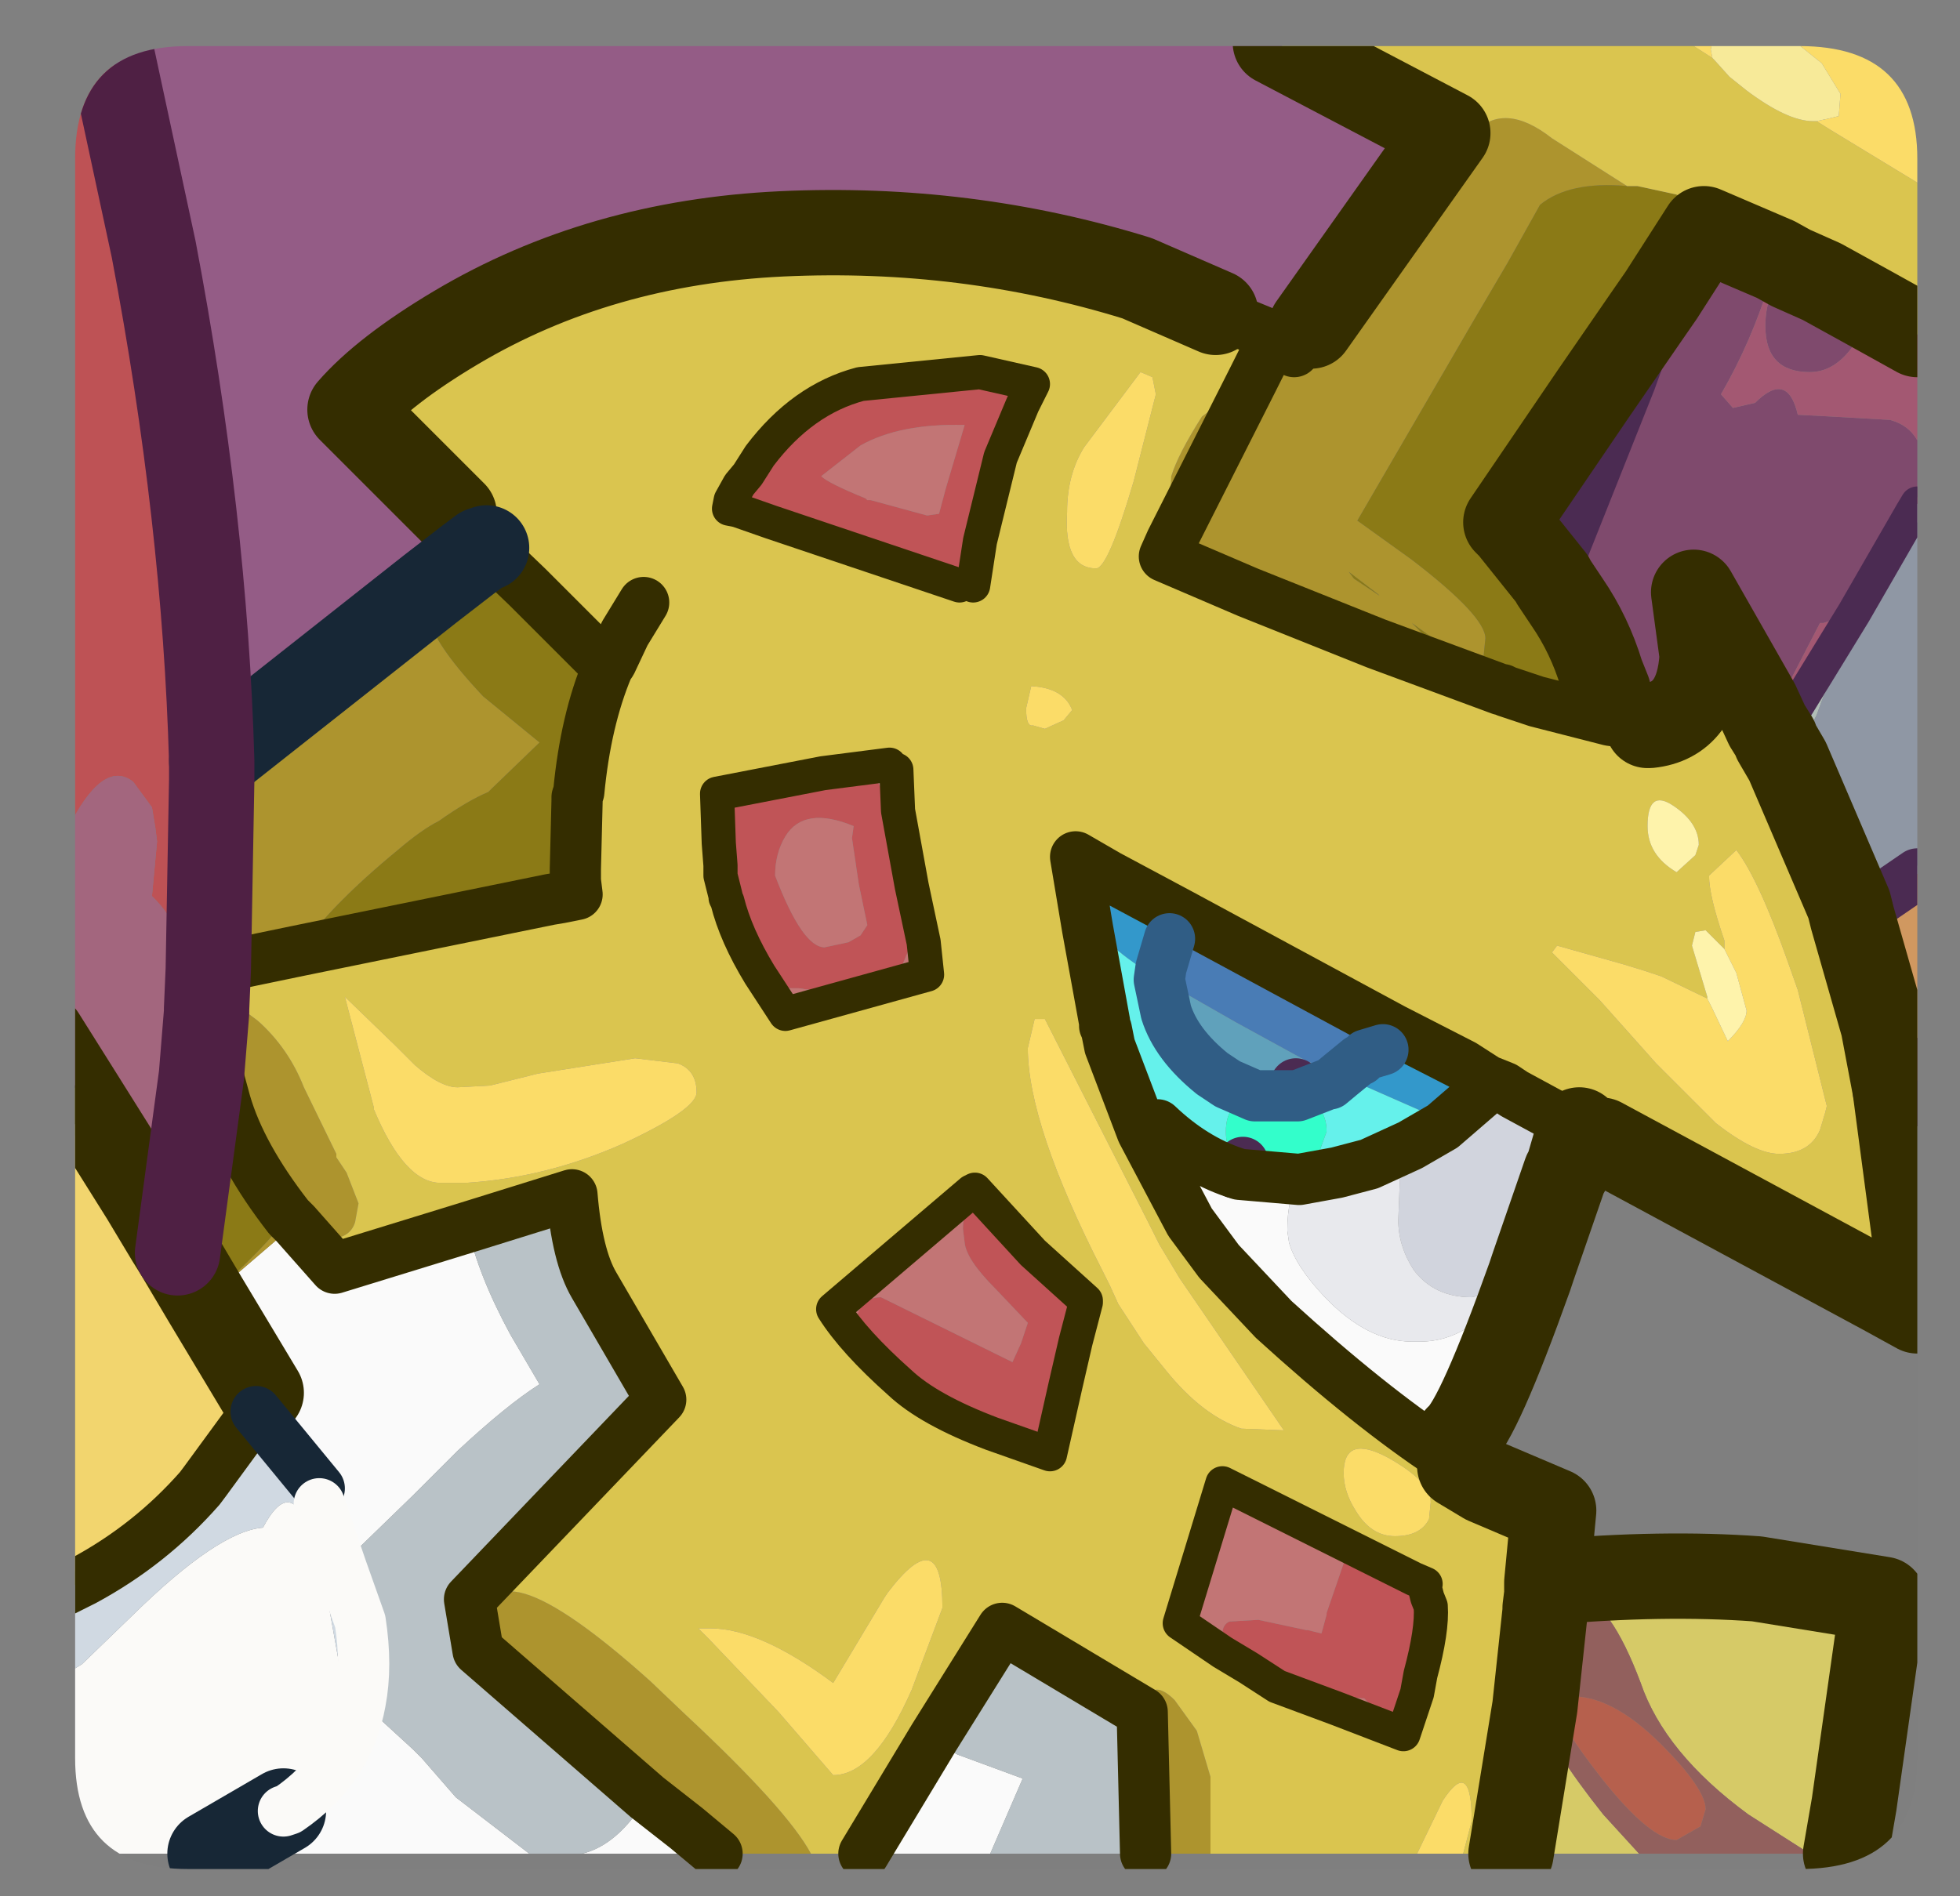 <?xml version="1.0" encoding="UTF-8" standalone="no"?>
<svg xmlns:ffdec="https://www.free-decompiler.com/flash" xmlns:xlink="http://www.w3.org/1999/xlink" ffdec:objectType="frame" height="55.55px" width="57.4px" xmlns="http://www.w3.org/2000/svg">
  <rect width="100%" height="100%" fill="#808080" stroke="none"/>
  <g transform="matrix(1.0, 0.0, 0.0, 1.0, 2.2, 1.35)">
    <clipPath id="clipPath0" transform="matrix(1.0, 0.0, 0.0, 1.0, 0.0, 0.0)">
      <path d="M50.5 0.0 Q53.95 0.0 53.95 3.3 L53.95 50.15 Q53.95 53.4 50.5 53.4 L3.3 53.4 Q0.0 53.4 0.0 50.15 L0.0 3.3 Q0.0 0.0 3.3 0.0 L50.5 0.0" fill="#000000" fill-rule="evenodd" stroke="none"/>
    </clipPath>
    <g clip-path="url(#clipPath0)">
      <use ffdec:characterId="2" height="55.55" transform="matrix(1.0, 0.0, 0.0, 1.0, -2.2, -1.35)" width="57.4" xlink:href="#shape1"/>
    </g>
    <use ffdec:characterId="3" height="53.4" transform="matrix(1.0, 0.0, 0.0, 1.0, 0.0, 0.0)" width="53.95" xlink:href="#shape2"/>
  </g>
  <defs>
    <g id="shape1" transform="matrix(1.0, 0.0, 0.0, 1.0, 2.2, 1.35)">
      <path d="M53.95 11.55 L53.95 13.2 53.8 13.65 52.1 16.6 53.8 13.65 53.45 14.75 Q52.85 16.05 52.1 16.6 L51.2 16.9 51.1 16.9 49.55 19.9 49.25 19.25 47.4 16.0 47.65 17.85 Q47.55 19.75 46.1 19.9 L46.05 19.9 44.95 19.75 45.0 19.35 44.9 18.9 44.7 18.4 Q44.35 17.25 43.7 16.3 L43.3 15.7 Q44.3 13.25 45.25 11.7 L45.2 11.25 45.55 9.8 46.45 7.3 45.55 9.8 46.0 7.95 46.45 7.3 47.7 5.35 49.8 6.25 49.75 6.4 49.65 6.85 Q49.1 8.65 48.2 10.2 L48.55 10.6 49.2 10.45 Q50.15 9.5 50.45 10.8 L51.4 10.85 53.15 10.95 Q53.7 11.1 53.95 11.55 M50.25 6.5 L51.15 6.9 52.6 7.7 52.25 8.5 Q51.65 9.55 50.8 9.55 49.5 9.55 49.5 8.2 49.5 7.1 50.25 6.5 M41.35 30.3 L41.15 30.7 40.55 30.8 40.7 30.15 40.65 29.85 41.35 30.3 M36.0 30.4 L36.2 30.4 35.75 30.65 36.0 30.4 M35.5 32.9 L36.05 32.95 35.85 33.2 34.1 33.05 34.25 32.75 35.15 32.9 35.5 32.9 M37.2 32.6 L37.35 32.5 38.3 31.95 39.35 31.75 39.1 32.2 37.9 32.75 37.2 32.6" fill="#804a6d" fill-rule="evenodd" stroke="none"/>
      <path d="M53.95 8.45 L53.95 11.55 Q53.7 11.1 53.15 10.95 L51.4 10.85 50.45 10.8 Q50.15 9.5 49.2 10.45 L48.55 10.6 48.2 10.2 Q49.1 8.65 49.65 6.85 L49.75 6.4 49.8 6.25 50.25 6.5 Q49.5 7.1 49.5 8.2 49.5 9.55 50.8 9.55 51.65 9.55 52.25 8.5 L52.6 7.7 53.95 8.45 M53.95 13.2 L53.95 13.4 53.8 13.65 53.95 13.2 M45.55 9.8 L45.2 11.25 45.25 11.7 Q44.3 13.25 43.3 15.7 L43.25 15.6 43.3 15.45 45.55 9.8 M49.55 19.9 L51.1 16.9 51.2 16.9 52.1 16.6 49.8 20.35 49.8 20.3 49.55 19.9 M35.75 30.4 L36.0 30.4 35.75 30.65 35.75 30.7 35.55 30.7 35.75 30.4 M34.2 32.7 L34.25 32.75 34.1 33.05 33.95 33.0 34.2 32.7" fill="#a45872" fill-rule="evenodd" stroke="none"/>
      <path d="M1.0 -0.1 L35.15 -0.1 40.2 2.55 36.2 8.2 35.7 8.95 35.05 8.65 35.1 8.5 33.4 7.8 31.1 6.8 Q26.1 5.25 20.7 5.5 15.35 5.75 11.15 8.25 9.05 9.5 8.05 10.65 L11.1 13.7 12.05 14.7 11.9 14.75 11.5 15.05 Q10.6 14.9 10.4 15.9 L4.0 20.95 Q3.8 13.85 2.3 5.95 L1.0 -0.1 M44.45 10.2 L46.0 7.95 45.55 9.8 43.3 15.45 43.25 15.6 42.05 14.1 44.1 10.85 44.45 10.2 M31.25 31.8 L30.3 29.3 31.0 30.25 Q32.35 32.0 33.85 32.4 L34.2 32.7 33.95 33.0 Q32.75 32.6 31.7 31.6 L31.25 31.8 M29.65 25.85 L29.3 23.75 30.25 24.3 Q29.85 24.5 29.85 25.35 L29.85 25.5 29.65 25.85 M34.9 30.4 L35.75 30.4 35.55 30.7 35.25 30.65 34.9 30.4" fill="#955c87" fill-rule="evenodd" stroke="none"/>
      <path d="M53.95 13.4 L53.95 13.95 51.2 19.05 51.0 19.6 50.65 20.3 50.45 20.6 50.4 20.8 50.15 20.95 49.8 20.35 52.1 16.6 Q52.85 16.05 53.45 14.75 L53.8 13.65 53.95 13.4 M53.95 24.0 L53.95 24.25 52.05 25.55 51.95 25.15 52.0 25.05 53.95 24.0" fill="#b2bfb8" fill-rule="evenodd" stroke="none"/>
      <path d="M53.95 13.95 L53.95 24.0 52.0 25.05 51.95 25.15 50.15 20.95 50.4 20.8 50.45 20.6 50.65 20.3 51.0 19.6 51.2 19.05 53.95 13.95" fill="#9098a5" fill-rule="evenodd" stroke="none"/>
      <path d="M53.95 24.25 L53.95 30.3 53.3 30.55 52.95 28.7 52.05 25.55 53.95 24.25" fill="#d19960" fill-rule="evenodd" stroke="none"/>
      <path d="M43.1 45.35 L43.1 45.0 Q46.5 44.7 49.25 44.9 L52.95 45.5 52.1 51.5 51.85 52.95 51.25 52.95 51.8 51.45 Q52.4 49.7 52.4 47.75 52.4 46.75 52.05 46.3 51.5 45.6 49.7 45.35 L44.0 45.35 43.7 45.35 43.1 45.35" fill="#eee7f7" fill-rule="evenodd" stroke="none"/>
      <path d="M51.25 52.95 L50.8 52.95 49.0 51.8 Q46.55 50.0 45.85 47.95 44.95 45.55 44.0 45.35 L49.7 45.35 Q51.5 45.6 52.05 46.3 52.4 46.75 52.4 47.75 52.4 49.7 51.8 51.45 L51.25 52.95 M45.8 52.95 L42.05 52.95 42.75 48.65 Q43.2 49.85 44.75 51.8 L45.8 52.95 M43.7 45.35 L43.55 45.4 43.05 45.75 43.1 45.35 43.7 45.35" fill="#d7cb67" fill-rule="evenodd" stroke="none"/>
      <path d="M50.8 52.95 L45.8 52.95 44.75 51.8 Q43.2 49.85 42.75 48.65 L43.05 45.85 43.05 45.75 43.55 45.4 43.7 45.35 44.0 45.35 Q44.95 45.55 45.85 47.95 46.55 50.0 49.0 51.8 L50.8 52.95 M43.45 48.7 Q43.45 49.15 44.75 50.8 46.15 52.55 46.9 52.55 L47.6 52.15 47.75 51.65 Q47.75 51.05 46.45 49.75 44.95 48.25 43.7 48.35 L43.55 48.3 43.45 48.7" fill="#93605d" fill-rule="evenodd" stroke="none"/>
      <path d="M43.45 48.7 L43.55 48.3 43.7 48.35 Q44.95 48.25 46.45 49.75 47.75 51.05 47.75 51.65 L47.6 52.15 46.9 52.55 Q46.15 52.55 44.75 50.8 43.45 49.15 43.45 48.7" fill="#b7604d" fill-rule="evenodd" stroke="none"/>
      <path d="M4.0 20.95 L10.4 15.9 10.35 16.2 10.15 16.3 8.4 17.6 5.6 20.3 4.0 21.5 4.0 20.95 M11.5 15.05 L11.9 14.75 12.05 14.7 13.25 15.85 Q12.2 15.1 11.5 15.05 M41.55 30.7 L41.25 30.7 41.15 30.7 41.35 30.3 41.85 30.5 41.55 30.7 M39.1 32.2 L38.95 32.5 38.9 32.7 38.65 32.95 38.5 32.9 38.25 32.85 37.9 32.75 39.1 32.2 M42.0 36.4 L42.7 35.75 42.6 36.05 Q41.1 40.25 40.5 40.75 L40.1 41.3 Q37.9 39.85 35.1 37.3 L33.5 35.6 32.65 34.45 31.25 31.8 31.7 31.6 Q32.75 32.6 33.95 33.0 L34.1 33.05 35.85 33.2 Q35.5 33.7 35.5 34.7 L35.55 35.05 Q35.75 35.75 36.6 36.65 37.85 37.95 39.15 37.95 L39.25 37.95 39.4 37.95 Q40.8 37.95 42.0 36.4 M43.7 32.95 L43.7 32.75 43.7 32.55 43.55 31.45 44.05 31.75 43.7 32.95 M26.8 52.95 L23.1 52.95 25.15 49.55 25.55 49.9 25.85 50.05 27.75 50.75 26.8 52.95 M18.55 52.95 L14.85 52.95 Q15.9 52.7 16.75 51.3 L17.9 52.2 18.55 52.95 M13.3 52.95 L5.0 52.95 6.25 51.65 Q8.0 50.45 8.35 48.5 L8.7 48.8 9.9 49.9 10.15 50.15 11.15 51.3 13.3 52.95 M14.65 24.45 L14.7 24.85 14.2 24.95 14.25 24.9 14.65 24.45 M6.45 34.5 L7.6 35.8 11.5 34.6 Q11.8 36.0 12.75 37.75 L13.6 39.2 Q12.65 39.8 11.2 41.15 L9.9 42.45 8.2 44.1 7.8 44.6 7.15 42.7 7.15 42.25 5.3 40.0 5.45 39.45 3.8 36.7 4.0 36.6 6.45 34.5" fill="#fbfbfb" fill-rule="evenodd" stroke="none"/>
      <path d="M45.45 4.1 Q43.75 3.95 42.9 4.65 L41.95 6.35 40.95 8.05 38.8 11.75 37.55 13.9 39.15 15.05 Q41.3 16.7 41.3 17.35 L41.25 17.85 40.6 17.95 39.15 16.9 Q40.2 18.0 41.05 18.3 L37.45 17.05 34.7 15.8 34.35 16.0 32.25 15.1 34.35 16.0 33.8 16.1 Q32.65 16.1 32.25 15.1 L32.1 14.5 34.5 9.75 32.1 14.5 32.05 13.85 32.1 12.6 Q32.3 11.95 33.0 10.85 L34.5 9.75 35.25 9.3 37.25 8.4 38.25 7.05 40.05 4.35 Q40.5 3.1 40.95 2.55 41.85 1.6 43.25 2.7 L45.45 4.1 M42.05 15.0 L41.25 14.6 41.9 13.65 43.25 10.65 Q44.95 8.05 46.4 6.4 L46.45 6.35 46.35 6.5 44.45 10.2 44.1 10.85 42.05 14.1 41.9 13.95 44.45 10.2 41.9 13.95 42.05 14.1 41.75 14.5 42.05 15.0 M33.25 52.95 L31.35 52.95 31.25 52.95 31.2 49.5 31.25 48.8 Q31.45 47.7 32.2 48.45 L32.85 49.35 33.25 50.7 33.25 52.95 M21.55 52.95 L18.8 52.95 18.55 52.95 17.9 52.2 18.8 52.95 17.9 52.2 16.95 51.0 16.95 50.95 14.25 48.8 Q11.95 46.9 11.95 46.45 11.95 43.5 16.85 47.9 L17.9 48.9 Q20.85 51.65 21.55 52.95 M37.3 15.4 L37.45 15.6 38.2 16.1 38.15 16.05 37.3 15.4 M4.0 21.5 L5.6 20.3 8.4 17.6 10.15 16.3 10.35 16.2 10.35 16.6 Q10.35 17.35 11.95 19.05 L13.6 20.4 12.2 21.75 12.1 21.85 Q11.5 22.1 10.65 22.7 10.15 22.95 9.45 23.55 7.5 25.15 6.55 26.5 L3.9 27.05 4.0 21.5 M14.65 24.1 L14.65 24.45 14.25 24.9 14.2 24.95 13.9 25.0 14.65 24.1 M5.35 28.55 Q6.25 29.35 6.7 30.5 L7.65 32.45 7.65 32.55 7.95 33.0 8.3 33.9 8.2 34.45 Q8.05 34.95 7.35 34.95 L6.65 34.35 6.5 34.1 Q5.65 32.75 4.45 29.5 L4.35 29.15 Q4.35 27.75 5.15 28.4 L5.35 28.55 M3.85 28.3 L4.1 29.85 3.7 30.15 3.85 28.3 M6.25 34.3 L6.45 34.5 4.0 36.6 3.8 36.7 Q5.0 35.8 6.25 34.3 M31.35 52.95 L31.25 48.8 31.35 52.95" fill="#ae952e" fill-rule="evenodd" stroke="none"/>
      <path d="M10.4 15.9 Q10.6 14.9 11.5 15.05 L10.4 15.9 11.5 15.05 Q12.2 15.1 13.25 15.85 L15.6 18.2 Q14.95 19.75 14.75 21.85 L14.7 22.0 14.7 22.1 14.65 24.1 13.9 25.0 6.55 26.5 Q7.5 25.15 9.45 23.55 10.15 22.95 10.65 22.7 11.5 22.1 12.1 21.85 L12.2 21.75 13.6 20.4 11.95 19.05 Q10.35 17.35 10.35 16.6 L10.35 16.2 10.4 15.9 M45.45 4.1 L45.75 4.1 46.9 4.35 47.35 4.6 Q47.7 4.85 47.7 5.25 47.7 5.0 46.95 5.8 L46.45 6.35 46.4 6.4 Q44.95 8.05 43.25 10.65 L41.9 13.65 41.25 14.6 42.05 15.0 Q42.8 15.45 43.0 16.2 L43.0 16.3 43.1 16.65 Q44.0 17.4 44.0 18.1 L43.25 18.8 42.8 19.2 42.4 19.45 41.9 18.9 41.85 18.8 41.8 18.8 41.55 18.4 41.05 18.3 Q40.2 18.0 39.15 16.9 L40.6 17.95 41.25 17.85 41.3 17.35 Q41.3 16.7 39.15 15.05 L37.55 13.9 38.8 11.75 40.95 8.05 41.95 6.35 42.9 4.65 Q43.75 3.95 45.45 4.1 M42.8 19.2 L41.9 18.9 42.8 19.2 M37.3 15.4 L38.15 16.05 38.2 16.1 37.45 15.6 37.3 15.4 M4.1 29.85 L4.4 30.95 Q4.85 32.5 6.25 34.3 5.0 35.8 3.8 36.7 L3.0 35.35 3.7 30.15 4.1 29.85" fill="#8c7a16" fill-rule="evenodd" stroke="none"/>
      <path d="M31.25 52.95 L26.8 52.95 27.75 50.75 25.85 50.05 25.55 49.9 25.15 49.55 27.15 46.35 31.25 48.8 31.2 49.5 31.25 52.95 M14.85 52.95 L13.3 52.95 11.15 51.3 10.15 50.15 9.9 49.9 8.7 48.8 8.35 48.5 Q8.55 47.45 8.35 46.15 L7.8 44.6 8.2 44.1 9.9 42.45 11.2 41.15 Q12.65 39.8 13.6 39.2 L12.75 37.75 Q11.8 36.0 11.5 34.6 L14.55 33.65 Q14.7 35.45 15.2 36.3 L17.15 39.65 11.55 45.5 11.8 47.0 16.75 51.3 Q15.9 52.7 14.85 52.95" fill="#bac3c8" fill-rule="evenodd" stroke="none"/>
      <path d="M12.05 14.7 L11.1 13.7 8.05 10.65 Q9.05 9.5 11.15 8.25 15.35 5.75 20.7 5.5 26.1 5.25 31.1 6.8 L33.4 7.8 35.1 8.5 35.05 8.65 35.7 8.95 36.2 8.2 40.2 2.55 35.15 -0.1 47.25 -0.1 47.95 0.35 48.0 0.4 48.45 0.9 48.95 1.3 Q50.15 2.2 50.9 2.2 L51.0 2.2 51.4 2.45 53.95 4.0 53.95 8.45 52.6 7.7 51.15 6.9 50.25 6.5 49.8 6.25 47.7 5.35 46.45 7.3 46.0 7.95 44.45 10.2 46.35 6.5 46.45 6.35 46.95 5.8 Q47.7 5.0 47.7 5.25 47.7 4.85 47.35 4.6 L46.9 4.35 45.75 4.1 45.45 4.1 43.25 2.7 Q41.85 1.6 40.95 2.55 40.5 3.1 40.05 4.35 L38.25 7.05 37.25 8.4 35.25 9.3 34.5 9.75 35.05 8.65 34.5 9.75 33.0 10.85 Q32.3 11.95 32.1 12.6 L32.05 13.85 32.1 14.5 32.25 15.1 31.9 14.95 32.1 14.5 31.9 14.95 32.25 15.1 Q32.65 16.1 33.8 16.1 L34.35 16.0 34.7 15.8 37.45 17.05 41.05 18.3 41.55 18.4 41.8 18.8 41.85 18.8 41.9 18.9 41.8 18.85 41.75 18.85 38.1 17.5 34.35 16.0 38.1 17.5 41.75 18.85 41.8 18.85 41.9 18.9 42.4 19.45 42.8 19.2 43.25 18.8 44.0 18.1 Q44.0 17.4 43.1 16.65 L43.0 16.3 43.0 16.2 Q42.8 15.45 42.05 15.0 L41.75 14.5 42.05 14.1 43.25 15.6 43.3 15.7 43.7 16.3 Q44.35 17.25 44.7 18.4 L44.9 18.9 45.0 19.35 44.95 19.75 46.05 19.9 46.1 19.9 Q47.55 19.75 47.65 17.85 L47.4 16.0 49.25 19.25 49.55 19.9 49.8 20.3 49.8 20.35 50.15 20.95 51.95 25.15 52.05 25.55 52.95 28.7 53.3 30.55 53.85 34.7 52.95 36.5 44.7 32.05 44.05 31.75 43.55 31.45 43.3 30.8 Q42.85 30.1 41.85 30.5 L41.35 30.3 40.65 29.85 Q40.2 29.15 37.9 28.0 L37.3 27.7 35.1 26.75 32.3 24.75 Q30.85 24.0 30.25 24.3 L29.3 23.75 29.65 25.85 29.55 27.1 Q29.55 28.0 30.3 29.3 L31.25 31.8 32.65 34.45 33.5 35.6 35.1 37.3 Q37.9 39.85 40.1 41.3 L40.1 41.35 40.55 41.6 41.3 42.05 43.3 42.9 43.1 45.0 43.1 45.35 43.05 45.75 43.05 45.85 42.75 48.65 42.05 52.95 40.65 52.95 40.9 52.0 Q40.9 50.1 40.05 51.4 L39.3 52.95 33.25 52.95 33.25 50.7 32.85 49.35 32.2 48.45 Q31.45 47.7 31.25 48.8 L27.15 46.35 25.15 49.55 23.1 52.95 21.55 52.95 Q20.85 51.65 17.9 48.9 L16.85 47.9 Q11.95 43.5 11.95 46.45 11.95 46.9 14.25 48.8 L16.95 50.95 16.95 51.0 17.9 52.2 16.75 51.3 11.8 47.0 11.55 45.5 17.15 39.65 15.2 36.3 Q14.7 35.45 14.55 33.65 L11.5 34.6 7.6 35.8 6.45 34.5 6.25 34.3 Q4.85 32.5 4.4 30.95 L4.1 29.85 3.85 28.3 3.85 28.2 3.9 27.05 6.55 26.5 13.9 25.0 14.2 24.95 14.7 24.85 14.65 24.45 14.65 24.1 14.7 22.1 14.7 22.0 14.75 21.85 Q14.95 19.75 15.6 18.2 L13.25 15.85 12.05 14.7 M51.85 -0.1 L53.95 -0.1 53.95 1.2 52.6 0.35 52.1 0.05 51.85 -0.1 M44.95 19.75 L42.8 19.2 44.95 19.75 M46.9 24.2 L47.45 23.7 47.55 23.4 Q47.55 22.75 46.8 22.25 46.05 21.75 46.05 22.85 46.05 23.7 46.9 24.2 M47.8 27.9 L46.45 27.25 46.0 27.1 45.35 26.9 43.4 26.35 43.25 26.55 44.65 27.95 45.9 29.35 46.3 29.8 48.05 31.55 Q49.2 32.45 49.9 32.45 50.8 32.45 51.1 31.75 L51.25 31.25 51.3 31.05 50.45 27.65 50.15 26.8 Q49.3 24.4 48.65 23.55 L47.85 24.3 Q47.85 24.9 48.3 26.2 L48.3 26.45 47.75 25.9 47.45 25.95 47.35 26.35 47.8 27.85 47.8 27.9 M31.2 9.55 L29.55 11.75 Q29.05 12.55 29.05 13.65 28.95 15.3 29.9 15.3 30.25 15.3 31.0 12.75 L31.65 10.2 31.55 9.7 Q31.45 9.65 31.2 9.55 M19.7 12.55 L19.45 12.85 19.2 13.25 19.2 13.3 19.15 13.55 19.4 13.6 19.85 13.85 20.4 13.95 25.9 15.8 26.3 15.8 26.5 14.5 27.05 13.15 27.75 10.6 27.75 10.5 28.05 9.9 26.5 9.55 23.0 9.9 Q21.3 10.35 20.05 12.0 L19.7 12.55 M24.05 21.2 L23.85 21.05 21.9 21.3 20.35 21.6 18.8 21.9 18.85 23.35 18.9 24.3 19.05 24.9 19.05 24.95 19.1 25.05 19.2 25.55 Q19.5 26.7 20.05 27.2 L20.8 28.35 24.95 27.2 24.85 26.25 24.5 24.6 24.1 22.4 24.05 21.2 M27.85 19.4 Q27.85 19.95 28.05 19.9 L28.4 20.0 28.95 19.75 29.2 19.45 Q28.95 18.8 28.0 18.75 L27.85 19.4 M16.65 16.3 L16.1 17.2 15.7 18.05 15.6 18.2 15.7 18.05 16.1 17.2 16.65 16.3 M17.65 29.8 L16.4 29.65 13.55 30.1 12.15 30.45 11.2 30.5 Q10.7 30.5 9.95 29.85 L9.35 29.25 7.9 27.85 8.75 31.1 8.75 31.15 Q9.65 33.3 10.7 33.3 L11.45 33.3 Q13.8 33.15 16.05 32.15 18.2 31.15 18.2 30.65 18.2 30.0 17.65 29.8 M5.35 28.55 L5.15 28.4 Q4.35 27.75 4.35 29.15 L4.45 29.5 Q5.65 32.75 6.5 34.1 L6.65 34.35 7.35 34.95 Q8.05 34.95 8.2 34.45 L8.3 33.9 7.95 33.0 7.65 32.55 7.65 32.45 6.7 30.5 Q6.25 29.35 5.35 28.55 M18.55 46.65 L20.6 48.8 22.2 50.65 Q23.4 50.65 24.5 48.15 L25.4 45.75 Q25.4 43.2 23.8 45.3 L23.7 45.45 22.2 47.95 Q20.05 46.35 18.6 46.35 L18.25 46.35 18.55 46.65 M31.75 35.1 L31.45 34.5 28.4 28.5 28.1 28.5 27.9 29.35 Q27.9 31.6 30.1 35.9 L30.3 36.3 30.55 36.85 31.3 38.0 31.95 38.8 Q33.0 40.1 34.15 40.5 L35.4 40.55 32.35 36.1 31.75 35.1 M26.35 33.5 L26.25 33.55 22.2 37.0 Q22.8 37.95 24.15 39.15 25.0 39.95 26.85 40.65 L28.55 41.25 29.0 39.25 29.3 37.95 29.6 36.8 29.6 36.75 28.05 35.35 26.35 33.5 M37.5 42.9 Q37.95 43.65 38.65 43.65 39.4 43.65 39.65 43.15 L39.7 42.65 Q39.7 42.05 38.45 41.35 37.15 40.65 37.15 41.8 37.15 42.35 37.5 42.9 M39.3 48.25 L39.4 47.7 Q39.75 46.4 39.7 45.7 L39.6 45.45 39.55 45.25 39.55 45.05 39.2 44.9 38.2 44.4 33.6 42.1 32.35 46.2 33.6 47.05 34.35 47.5 35.2 48.05 36.95 48.7 38.9 49.45 39.3 48.25" fill="#dbc64f" fill-rule="evenodd" stroke="none"/>
      <path d="M47.25 -0.1 L47.95 -0.1 47.9 0.1 47.95 0.35 47.25 -0.1 M50.4 -0.1 L51.85 -0.1 52.1 0.05 52.6 0.35 53.95 1.2 53.95 4.0 51.4 2.45 51.0 2.2 51.45 2.1 51.65 2.05 51.7 1.4 51.15 0.5 50.4 -0.1 M48.3 26.45 L48.3 26.2 Q47.85 24.9 47.85 24.3 L48.65 23.55 Q49.3 24.4 50.15 26.8 L50.45 27.65 51.3 31.05 51.25 31.25 51.1 31.75 Q50.8 32.45 49.9 32.45 49.2 32.45 48.05 31.55 L46.3 29.8 45.9 29.35 44.65 27.95 43.25 26.55 43.4 26.35 45.35 26.9 46.0 27.1 46.45 27.25 47.8 27.9 47.9 28.1 47.95 28.2 48.4 29.15 Q48.95 28.6 48.95 28.25 L48.8 27.7 48.65 27.15 48.3 26.45 M40.65 52.95 L39.3 52.95 40.05 51.4 Q40.9 50.1 40.9 52.0 L40.65 52.95 M31.2 9.55 Q31.45 9.65 31.55 9.7 L31.65 10.2 31.0 12.75 Q30.25 15.3 29.9 15.3 28.95 15.3 29.05 13.65 29.05 12.55 29.55 11.75 L31.2 9.55 M27.85 19.4 L28.0 18.75 Q28.95 18.8 29.2 19.45 L28.95 19.75 28.4 20.0 28.05 19.9 Q27.85 19.95 27.85 19.4 M17.65 29.8 Q18.2 30.0 18.2 30.65 18.2 31.15 16.05 32.15 13.8 33.15 11.45 33.3 L10.7 33.3 Q9.65 33.3 8.75 31.15 L8.75 31.1 7.9 27.85 9.35 29.25 9.95 29.85 Q10.7 30.5 11.2 30.5 L12.15 30.45 13.55 30.1 16.4 29.65 17.65 29.8 M18.55 46.65 L18.25 46.35 18.6 46.35 Q20.05 46.35 22.2 47.95 L23.7 45.45 23.8 45.3 Q25.4 43.2 25.4 45.75 L24.5 48.15 Q23.4 50.65 22.2 50.65 L20.6 48.8 18.55 46.65 M31.75 35.1 L32.35 36.1 35.4 40.55 34.15 40.5 Q33.0 40.1 31.95 38.8 L31.3 38.0 30.55 36.85 30.3 36.3 30.1 35.9 Q27.9 31.6 27.9 29.35 L28.1 28.5 28.4 28.5 31.45 34.5 31.75 35.1 M37.5 42.9 Q37.15 42.35 37.15 41.8 37.15 40.65 38.45 41.35 39.7 42.05 39.7 42.65 L39.65 43.15 Q39.4 43.65 38.65 43.65 37.95 43.65 37.5 42.9" fill="#fcdd68" fill-rule="evenodd" stroke="none"/>
      <path d="M19.7 12.55 Q21.5 10.0 23.75 10.0 L24.65 9.9 26.05 9.8 26.35 9.75 Q27.7 9.65 27.75 10.5 L27.1 12.05 26.5 14.5 27.1 12.05 27.75 10.5 27.75 10.6 27.05 13.15 26.5 14.5 Q26.0 15.55 25.6 15.55 L22.4 14.45 20.4 13.95 19.4 13.6 20.4 13.95 19.85 13.85 19.4 13.6 19.3 13.55 19.2 13.3 19.45 12.85 19.2 13.3 19.2 13.25 19.45 12.85 19.7 12.55 M26.05 11.1 Q24.15 11.05 23.0 11.7 L21.85 12.6 Q22.05 12.8 23.15 13.25 L23.2 13.3 23.3 13.3 24.95 13.75 25.3 13.7 25.5 12.95 26.05 11.1 M20.05 27.2 Q19.5 26.7 19.2 25.55 L19.1 25.05 19.05 24.95 19.05 24.9 18.9 24.3 18.85 23.35 19.05 22.35 19.55 21.85 20.05 21.85 20.35 21.6 21.9 21.3 23.0 21.6 23.4 21.45 Q23.75 21.75 24.15 23.4 L24.55 25.45 24.6 25.7 24.4 26.45 24.4 26.5 24.15 27.1 Q23.8 27.6 23.15 27.6 L23.0 27.6 21.85 27.7 21.2 27.6 21.0 27.6 Q20.45 27.6 20.05 27.2 19.35 26.05 19.1 25.05 19.35 26.05 20.05 27.2 M20.8 23.15 Q20.5 23.65 20.5 24.3 21.3 26.4 21.95 26.4 L22.65 26.25 23.0 26.05 23.2 25.75 22.95 24.55 22.75 23.2 22.8 22.85 Q21.35 22.25 20.8 23.15 M18.85 23.35 L18.9 24.0 18.9 24.3 18.9 24.0 18.85 23.35 M26.4 33.9 L26.45 33.9 26.8 34.4 27.7 35.1 Q29.3 36.85 29.3 37.75 L29.0 39.25 Q28.6 40.7 27.75 40.7 22.85 38.5 22.85 37.65 22.85 36.65 23.6 36.65 L27.45 38.55 27.7 38.0 27.9 37.4 26.95 36.4 Q26.1 35.55 26.05 35.05 L26.0 34.65 Q26.0 33.9 26.4 33.9 M39.3 48.25 Q39.1 48.85 38.55 48.85 38.1 48.85 37.9 48.55 L37.75 48.4 37.7 48.4 36.95 48.35 35.15 47.75 34.35 47.35 33.7 46.8 33.6 46.5 Q33.6 46.25 33.8 46.15 L34.65 46.1 36.05 46.4 36.1 46.4 36.5 46.5 36.65 45.95 36.65 45.9 37.2 44.3 38.2 44.4 39.2 44.9 39.35 45.05 39.4 45.5 39.4 45.8 39.45 46.55 39.4 47.7 39.3 48.25" fill="#c15457" fill-rule="evenodd" stroke="none"/>
      <path d="M27.75 10.5 Q27.7 9.65 26.35 9.75 L26.05 9.8 24.65 9.9 23.75 10.0 Q21.5 10.0 19.7 12.55 L20.05 12.0 Q21.3 10.35 23.0 9.9 L26.5 9.55 28.05 9.9 27.75 10.5 M19.2 13.3 L19.3 13.55 19.4 13.6 19.15 13.55 19.2 13.3 M20.4 13.95 L22.4 14.45 25.6 15.55 Q26.0 15.55 26.5 14.5 L26.3 15.8 25.9 15.8 20.4 13.95 M26.05 11.1 L25.5 12.95 25.3 13.7 24.95 13.75 23.3 13.3 23.2 13.3 23.15 13.25 Q22.05 12.8 21.85 12.6 L23.0 11.7 Q24.15 11.05 26.05 11.1 M23.85 21.05 L24.05 21.2 24.1 22.4 24.5 24.6 24.85 26.25 24.95 27.2 20.8 28.35 20.05 27.2 Q20.45 27.6 21.0 27.6 L21.2 27.6 21.85 27.7 23.0 27.6 23.15 27.6 Q23.8 27.6 24.15 27.1 L24.4 26.5 24.4 26.45 24.6 25.7 24.55 25.45 24.15 23.4 Q23.75 21.75 23.4 21.45 L23.0 21.6 21.9 21.3 23.85 21.05 M18.85 23.35 L18.8 21.9 20.35 21.6 20.05 21.85 19.55 21.85 19.05 22.35 18.85 23.35 M20.8 23.15 Q21.35 22.25 22.8 22.85 L22.75 23.2 22.95 24.55 23.2 25.75 23.0 26.05 22.65 26.25 21.95 26.4 Q21.3 26.4 20.5 24.3 20.5 23.65 20.8 23.15 M26.4 33.9 Q26.0 33.9 26.0 34.65 L26.05 35.05 Q26.1 35.55 26.95 36.4 L27.9 37.4 27.7 38.0 27.45 38.55 23.6 36.65 Q22.85 36.65 22.85 37.65 22.85 38.5 27.75 40.7 28.6 40.7 29.0 39.25 L29.3 37.75 Q29.3 36.85 27.7 35.1 L26.8 34.4 26.45 33.9 26.4 33.9 M26.35 33.5 L28.05 35.35 29.6 36.75 29.6 36.8 29.3 37.95 29.0 39.25 28.55 41.25 26.85 40.65 Q25.0 39.95 24.15 39.15 22.8 37.95 22.2 37.0 L26.25 33.55 26.35 33.5 M38.2 44.4 L37.2 44.3 36.65 45.9 36.65 45.95 36.5 46.5 36.1 46.4 36.05 46.4 34.65 46.1 33.8 46.15 Q33.6 46.25 33.6 46.5 L33.7 46.8 34.35 47.35 35.15 47.75 36.95 48.35 37.7 48.4 37.75 48.4 37.9 48.55 Q38.1 48.85 38.55 48.85 39.1 48.85 39.3 48.25 L38.9 49.45 36.95 48.7 35.2 48.05 34.35 47.5 33.6 47.05 32.35 46.2 33.6 42.1 38.2 44.4 M39.4 47.7 L39.45 46.55 39.4 45.8 39.4 45.5 39.35 45.05 39.2 44.9 39.55 45.05 39.55 45.25 39.6 45.45 39.7 45.7 Q39.75 46.4 39.4 47.7" fill="#c37575" fill-rule="evenodd" stroke="none"/>
      <path d="M40.65 29.85 L40.7 30.15 40.55 30.8 40.5 30.9 Q40.2 31.25 39.55 31.25 L37.05 30.15 37.6 29.7 37.65 29.7 37.8 29.55 38.3 29.4 38.6 28.8 40.65 29.85 38.6 28.8 32.4 25.45 32.05 26.15 31.8 27.0 31.75 27.35 31.3 27.05 Q29.9 26.15 29.85 25.5 L29.85 25.35 Q29.85 24.5 30.25 24.3 30.85 24.0 32.3 24.75 L35.1 26.75 37.3 27.7 37.9 28.0 Q40.2 29.15 40.65 29.85 M30.25 24.3 L32.4 25.45 30.25 24.3" fill="#3399cc" fill-rule="evenodd" stroke="none"/>
      <path d="M37.05 30.15 L39.55 31.25 Q40.2 31.25 40.5 30.9 L39.85 31.65 39.35 31.75 38.3 31.95 37.35 32.5 37.2 32.6 36.15 32.95 36.05 32.95 35.5 32.9 36.45 32.35 36.65 31.8 Q36.65 30.95 35.8 30.75 L35.75 30.7 35.75 30.65 36.2 30.4 36.8 30.05 36.95 30.1 37.05 30.15 36.75 30.4 36.7 30.4 35.8 30.75 36.7 30.4 36.75 30.4 37.05 30.15 M30.3 29.3 Q29.55 28.0 29.55 27.1 L29.65 25.85 30.15 28.6 30.15 28.7 30.2 28.8 30.3 29.3 30.2 28.8 30.15 28.7 30.15 28.6 29.65 25.85 29.85 25.5 Q29.9 26.15 31.3 27.05 L31.75 27.35 31.9 27.4 Q32.35 28.75 33.9 29.75 L34.9 30.4 35.25 30.65 35.15 30.65 34.55 30.75 Q33.7 30.9 33.7 31.8 33.7 32.15 33.85 32.4 32.35 32.0 31.0 30.25 L30.3 29.3 M34.55 30.75 L33.75 30.4 33.3 30.1 Q32.25 29.25 31.95 28.3 L31.75 27.35 31.95 28.3 Q32.25 29.25 33.3 30.1 L33.75 30.4 34.55 30.75" fill="#65f2ec" fill-rule="evenodd" stroke="none"/>
      <path d="M38.6 28.8 L38.3 29.4 37.8 29.55 37.65 29.7 37.6 29.7 37.05 30.15 36.95 30.1 36.8 30.05 36.4 29.85 36.1 29.75 34.0 28.6 31.9 27.4 31.75 27.35 31.8 27.0 32.05 26.15 32.4 25.45 38.6 28.8" fill="#497cb6" fill-rule="evenodd" stroke="none"/>
      <path d="M35.8 30.75 Q36.65 30.95 36.65 31.8 L36.45 32.35 35.5 32.9 35.15 32.9 34.25 32.75 34.2 32.7 33.85 32.4 Q33.7 32.15 33.7 31.8 33.7 30.9 34.55 30.75 L35.4 30.75 35.45 30.75 35.7 30.75 35.8 30.75 35.7 30.75 35.45 30.75 35.4 30.75 34.55 30.75 35.15 30.65 35.25 30.65 35.55 30.7 35.75 30.7 35.8 30.75" fill="#33ffcc" fill-rule="evenodd" stroke="none"/>
      <path d="M31.9 27.4 L34.0 28.6 36.1 29.75 36.4 29.85 36.8 30.05 36.2 30.4 36.0 30.4 35.75 30.4 34.9 30.4 33.9 29.75 Q32.35 28.75 31.9 27.4" fill="#60a2bc" fill-rule="evenodd" stroke="none"/>
      <path d="M41.15 30.7 L41.25 30.7 41.55 30.7 42.15 30.7 43.35 31.35 43.7 32.55 43.7 32.75 43.7 32.95 43.65 33.0 42.7 35.75 43.65 33.0 43.7 32.95 43.25 34.8 42.7 35.75 42.0 36.4 40.9 36.65 Q39.8 36.65 39.2 35.85 38.75 35.15 38.75 34.4 L38.8 33.1 38.9 32.7 38.95 32.5 39.1 32.2 40.05 31.65 41.15 30.7 40.05 31.65 39.1 32.2 39.35 31.75 39.85 31.65 40.5 30.9 40.55 30.8 41.15 30.7" fill="#d2d5de" fill-rule="evenodd" stroke="none"/>
      <path d="M41.55 30.7 L41.85 30.5 42.15 30.7 41.55 30.7 M38.9 32.7 L38.8 33.1 38.75 34.4 Q38.75 35.15 39.2 35.85 39.8 36.65 40.9 36.65 L42.0 36.4 Q40.8 37.95 39.4 37.95 L39.25 37.95 39.15 37.95 Q37.85 37.95 36.6 36.65 35.75 35.75 35.55 35.05 L35.5 34.7 Q35.5 33.7 35.85 33.2 L36.95 33.0 37.9 32.75 36.95 33.0 35.85 33.2 36.05 32.95 36.15 32.95 37.2 32.6 37.9 32.75 38.25 32.85 38.5 32.9 38.65 32.95 38.9 32.7 M43.7 32.55 L43.35 31.35 42.15 30.7 41.85 30.5 Q42.85 30.1 43.3 30.8 L43.55 31.45 43.35 31.35 43.55 31.45 43.7 32.55" fill="#e9eaee" fill-rule="evenodd" stroke="none"/>
      <path d="M47.95 -0.1 L50.4 -0.1 51.15 0.5 51.7 1.4 51.65 2.05 51.45 2.1 51.0 2.2 50.9 2.2 Q50.15 2.2 48.95 1.3 L48.45 0.9 48.0 0.4 47.95 0.35 47.9 0.1 47.95 -0.1" fill="#f8eb9a" fill-rule="evenodd" stroke="none"/>
      <path d="M46.9 24.2 Q46.05 23.7 46.05 22.85 46.05 21.75 46.8 22.25 47.55 22.75 47.55 23.4 L47.45 23.7 46.9 24.2 M48.3 26.45 L48.65 27.15 48.8 27.7 48.95 28.25 Q48.95 28.6 48.4 29.15 L47.95 28.2 47.9 28.1 47.8 27.9 47.8 27.85 47.35 26.35 47.45 25.95 47.75 25.9 48.3 26.45" fill="#fff4ac" fill-rule="evenodd" stroke="none"/>
      <path d="M1.0 -0.1 L2.3 5.95 Q3.8 13.85 4.0 20.95 L4.0 21.5 3.9 27.05 3.85 28.2 3.85 28.3 3.7 30.15 3.0 35.35 2.75 34.95 3.15 33.05 3.2 30.55 3.35 27.9 Q3.35 25.95 2.25 24.9 L2.4 23.3 2.35 22.9 2.25 22.3 1.7 21.55 Q0.8 20.85 -0.25 23.0 L-0.9 24.75 -0.95 24.85 -0.95 3.5 -0.25 2.75 0.05 1.6 -0.1 -0.1 1.0 -0.1" fill="#bf5255" fill-rule="evenodd" stroke="none"/>
      <path d="M-0.95 3.5 L-0.95 -0.1 -0.1 -0.1 0.05 1.6 -0.25 2.75 -0.95 3.5" fill="#cd6e68" fill-rule="evenodd" stroke="none"/>
      <path d="M-0.95 29.0 L-0.95 24.85 -0.9 24.75 -0.25 23.0 Q0.8 20.85 1.7 21.55 L2.25 22.3 2.35 22.9 2.4 23.3 2.25 24.9 Q3.35 25.95 3.35 27.9 L3.2 30.55 3.15 33.05 2.75 34.95 2.0 33.7 0.15 30.75 -0.95 29.0" fill="#a4667e" fill-rule="evenodd" stroke="none"/>
      <path d="M-0.95 45.55 L-0.95 44.75 -0.5 44.15 0.25 44.95 -0.95 45.55 M-0.95 31.55 L-0.95 31.45 -0.65 31.2 -0.5 31.05 -0.5 31.0 -0.4 30.3 Q-0.4 29.9 -0.95 29.35 L-0.95 29.0 0.15 30.75 2.0 33.7 2.75 34.95 3.0 35.35 3.8 36.7 5.45 39.45 5.3 40.0 3.8 42.05 3.65 42.25 4.35 40.6 4.25 40.35 4.35 40.1 4.35 39.2 3.3 37.1 3.25 37.05 1.95 34.2 Q-0.15 30.45 -0.4 32.8 L-0.95 31.55" fill="#dcc555" fill-rule="evenodd" stroke="none"/>
      <path d="M5.0 52.95 L3.95 52.95 -0.95 52.95 -0.95 48.1 0.2 47.4 1.7 45.95 Q4.2 43.5 5.5 43.4 6.35 41.8 6.9 43.65 L7.35 45.25 7.85 48.05 6.8 50.75 6.25 51.65 6.1 51.7 6.25 51.65 5.0 52.95 M6.1 51.7 L3.95 52.95 6.1 51.7" fill="#fcfbf9" fill-rule="evenodd" stroke="none"/>
      <path d="M-0.95 48.1 L-0.95 45.55 0.25 44.95 0.7 45.05 Q2.15 45.05 3.4 42.85 L3.65 42.25 3.8 42.05 5.3 40.0 7.15 42.25 7.15 42.7 7.8 44.6 8.35 46.15 Q8.55 47.45 8.35 48.5 8.0 50.45 6.25 51.65 L6.8 50.75 7.85 48.05 7.35 45.25 6.9 43.65 Q6.35 41.8 5.5 43.4 4.2 43.5 1.7 45.95 L0.2 47.4 -0.95 48.1" fill="#d1dae3" fill-rule="evenodd" stroke="none"/>
      <path d="M-0.95 44.75 L-0.95 31.55 -0.4 32.8 Q-0.15 30.45 1.95 34.2 L3.25 37.05 3.3 37.1 4.35 39.2 4.35 40.1 4.25 40.35 4.35 40.6 3.65 42.25 3.4 42.85 Q2.15 45.05 0.7 45.05 L0.25 44.95 Q2.2 43.9 3.65 42.25 2.2 43.9 0.25 44.95 L-0.5 44.15 -0.95 44.75" fill="#f3d66e" fill-rule="evenodd" stroke="none"/>
      <path d="M-0.95 31.45 L-0.95 31.35 -0.95 29.35 Q-0.4 29.9 -0.4 30.3 L-0.5 31.0 -0.5 31.05 -0.65 31.2 -0.95 31.45 M-0.65 31.2 L-0.5 31.0 -0.65 31.2 -0.95 31.35 -0.65 31.2" fill="#c25251" fill-rule="evenodd" stroke="none"/>
      <path d="M53.95 30.3 L53.3 30.55" fill="none" stroke="#4b2b52" stroke-linecap="round" stroke-linejoin="round" stroke-width="2.5"/>
      <path d="M46.45 7.3 L45.55 9.8 43.3 15.45 43.25 15.6 M53.95 24.25 L52.05 25.55 M35.75 30.4 L35.55 30.7 M34.2 32.7 L33.95 33.0" fill="none" stroke="#4b2b52" stroke-linecap="round" stroke-linejoin="round" stroke-width="1.5"/>
      <path d="M52.1 16.6 L53.8 13.65 53.95 13.4 M49.8 20.35 L52.1 16.6" fill="none" stroke="#4b2b52" stroke-linecap="round" stroke-linejoin="round" stroke-width="1.0"/>
      <path d="M11.1 13.7 L8.05 10.65 Q9.05 9.5 11.15 8.25 15.35 5.75 20.7 5.5 26.1 5.25 31.1 6.8 L33.4 7.8 M36.2 8.2 L40.2 2.55 35.15 -0.1 M53.3 30.55 L53.85 34.7 53.95 35.5 M50.25 6.5 L51.15 6.9 52.6 7.7 53.95 8.45 M49.8 6.25 L47.7 5.35 46.45 7.3 46.0 7.95 44.45 10.2 41.9 13.95 42.05 14.1 43.25 15.6 43.3 15.7 43.7 16.3 Q44.35 17.25 44.7 18.4 L44.9 18.9 M46.05 19.9 L46.1 19.9 Q47.55 19.75 47.65 17.85 L47.4 16.0 49.25 19.25 49.55 19.9 49.8 20.3 49.8 20.35 50.15 20.95 51.95 25.15 52.05 25.55 52.95 28.7 53.3 30.55 M49.8 6.25 L50.25 6.5 M52.95 36.5 L53.95 37.05 M42.7 35.75 L43.65 33.0 43.7 32.95 44.05 31.75 M44.7 32.05 L52.95 36.5 M40.5 40.75 Q41.1 40.25 42.6 36.05 L42.7 35.75 M43.1 45.0 L43.3 42.9 41.3 42.05 40.55 41.6 M43.1 45.35 L43.1 45.0 Q46.5 44.7 49.25 44.9 L52.95 45.5 52.1 51.5 51.85 52.95 M43.05 45.75 L43.05 45.85 42.75 48.65 42.05 52.95 M43.1 45.35 L43.05 45.75 M3.0 35.35 L3.8 36.7 5.45 39.45 M-0.95 29.0 L0.15 30.75 2.0 33.7 2.75 34.95 3.0 35.35" fill="none" stroke="#342d00" stroke-linecap="round" stroke-linejoin="round" stroke-width="2.5"/>
      <path d="M12.05 14.7 L11.1 13.7 M33.4 7.8 L35.1 8.5 35.05 8.65 34.5 9.75 32.1 14.5 31.9 14.95 32.25 15.1 34.35 16.0 38.1 17.5 41.75 18.85 41.8 18.85 41.9 18.9 42.8 19.2 44.95 19.75 46.05 19.9 M35.7 8.95 L36.2 8.2 M44.9 18.9 L45.0 19.35 M41.85 30.5 L41.35 30.3 40.65 29.85 38.6 28.8 32.4 25.45 30.25 24.3 29.3 23.75 29.65 25.85 30.15 28.6 30.15 28.7 30.2 28.8 30.3 29.3 31.25 31.8 32.65 34.45 33.5 35.6 35.1 37.3 Q37.9 39.85 40.1 41.3 L40.1 41.35 40.55 41.6 M41.15 30.7 L40.05 31.65 39.1 32.2 37.9 32.75 36.95 33.0 35.85 33.2 34.1 33.05 33.95 33.0 Q32.75 32.6 31.7 31.6 M43.35 31.35 L42.15 30.7 41.85 30.5 M43.55 31.45 L44.05 31.75 44.7 32.05 M43.35 31.35 L43.55 31.45 M13.25 15.85 L12.05 14.7 M3.9 27.05 L6.55 26.5 13.9 25.0 14.2 24.95 14.7 24.85 14.65 24.45 14.65 24.1 14.7 22.1 14.7 22.0 14.75 21.85 Q14.95 19.75 15.6 18.2 L13.25 15.85 M15.6 18.2 L15.7 18.05 16.1 17.2 16.65 16.3 M11.5 34.6 L14.55 33.65 Q14.7 35.45 15.2 36.3 L17.15 39.65 11.55 45.5 11.8 47.0 16.75 51.3 17.9 52.2 18.8 52.95 M3.85 28.3 L4.1 29.85 4.4 30.95 Q4.85 32.5 6.25 34.3 L6.45 34.5 7.6 35.8 11.5 34.6 M3.65 42.25 L3.8 42.05 5.3 40.0 5.45 39.45 M3.65 42.25 Q2.2 43.9 0.25 44.95 L-0.95 45.55 M25.15 49.55 L27.15 46.35 31.25 48.8 31.35 52.95 M23.1 52.95 L25.15 49.55 M-0.65 31.2 L-0.95 31.35 M-0.5 31.0 L-0.65 31.2" fill="none" stroke="#342d00" stroke-linecap="round" stroke-linejoin="round" stroke-width="1.5"/>
      <path d="M4.0 20.95 L10.4 15.9 11.5 15.05 11.9 14.75 12.05 14.7 M3.95 52.95 L6.1 51.7" fill="none" stroke="#172736" stroke-linecap="round" stroke-linejoin="round" stroke-width="2.5"/>
      <path d="M7.15 42.25 L5.3 40.0" fill="none" stroke="#172736" stroke-linecap="round" stroke-linejoin="round" stroke-width="1.5"/>
      <path d="M19.7 12.55 L19.45 12.85 19.2 13.3 19.15 13.55 19.4 13.6 20.4 13.95 25.9 15.8 M26.5 14.5 L27.1 12.05 27.75 10.5 28.05 9.9 26.5 9.55 23.0 9.9 Q21.3 10.35 20.05 12.0 L19.7 12.55 M26.3 15.8 L26.5 14.5 M24.05 21.2 L24.1 22.4 24.5 24.6 24.85 26.25 24.95 27.2 20.8 28.35 20.05 27.2 Q19.35 26.05 19.1 25.05 L19.05 24.95 19.05 24.9 18.9 24.3 18.9 24.0 18.85 23.35 18.8 21.9 20.35 21.6 21.9 21.3 23.85 21.05 M26.35 33.5 L28.05 35.35 29.6 36.75 29.6 36.8 29.3 37.95 29.0 39.25 28.55 41.25 26.85 40.65 Q25.0 39.95 24.15 39.15 22.8 37.95 22.2 37.0 L26.25 33.55 26.35 33.5 M39.3 48.25 L39.4 47.7 Q39.75 46.4 39.7 45.7 L39.6 45.45 39.55 45.25 M39.2 44.9 L38.2 44.4 33.6 42.1 32.35 46.2 33.6 47.05 34.35 47.5 35.2 48.05 36.95 48.7 38.9 49.45 39.3 48.25 M39.2 44.9 L39.55 45.05" fill="none" stroke="#342d00" stroke-linecap="round" stroke-linejoin="round" stroke-width="1.0"/>
      <path d="M38.3 29.4 L37.8 29.55 37.65 29.7 37.6 29.7 37.05 30.15 36.75 30.4 36.7 30.4 35.8 30.75 35.7 30.75 35.45 30.75 35.4 30.75 34.55 30.75 33.75 30.4 33.3 30.1 Q32.25 29.25 31.95 28.3 L31.75 27.35 31.8 27.0 32.05 26.15" fill="none" stroke="#305d86" stroke-linecap="round" stroke-linejoin="round" stroke-width="1.5"/>
      <path d="M1.0 -0.1 L2.3 5.95 Q3.8 13.85 4.0 20.95 L4.0 21.5 3.9 27.05 3.85 28.2 3.85 28.3 3.7 30.15 3.0 35.35" fill="none" stroke="#4f2044" stroke-linecap="round" stroke-linejoin="round" stroke-width="2.5"/>
      <path d="M7.8 44.6 L8.35 46.15 Q8.55 47.45 8.35 48.5 8.0 50.45 6.25 51.65 L6.1 51.7 M7.8 44.6 L7.15 42.7" fill="none" stroke="#fcfbf9" stroke-linecap="round" stroke-linejoin="round" stroke-width="1.5"/>
    </g>
    <g id="shape2" transform="matrix(1.0, 0.0, 0.0, 1.0, 0.0, 0.0)">
      <path d="M50.5 0.0 Q53.95 0.0 53.95 3.3 L53.95 50.15 Q53.95 53.4 50.5 53.4 L3.3 53.4 Q0.0 53.4 0.0 50.15 L0.0 3.3 Q0.0 0.0 3.3 0.0 L50.5 0.0" fill="#000000" fill-opacity="0.004" fill-rule="evenodd" stroke="none"/>
    </g>
  </defs>
</svg>
